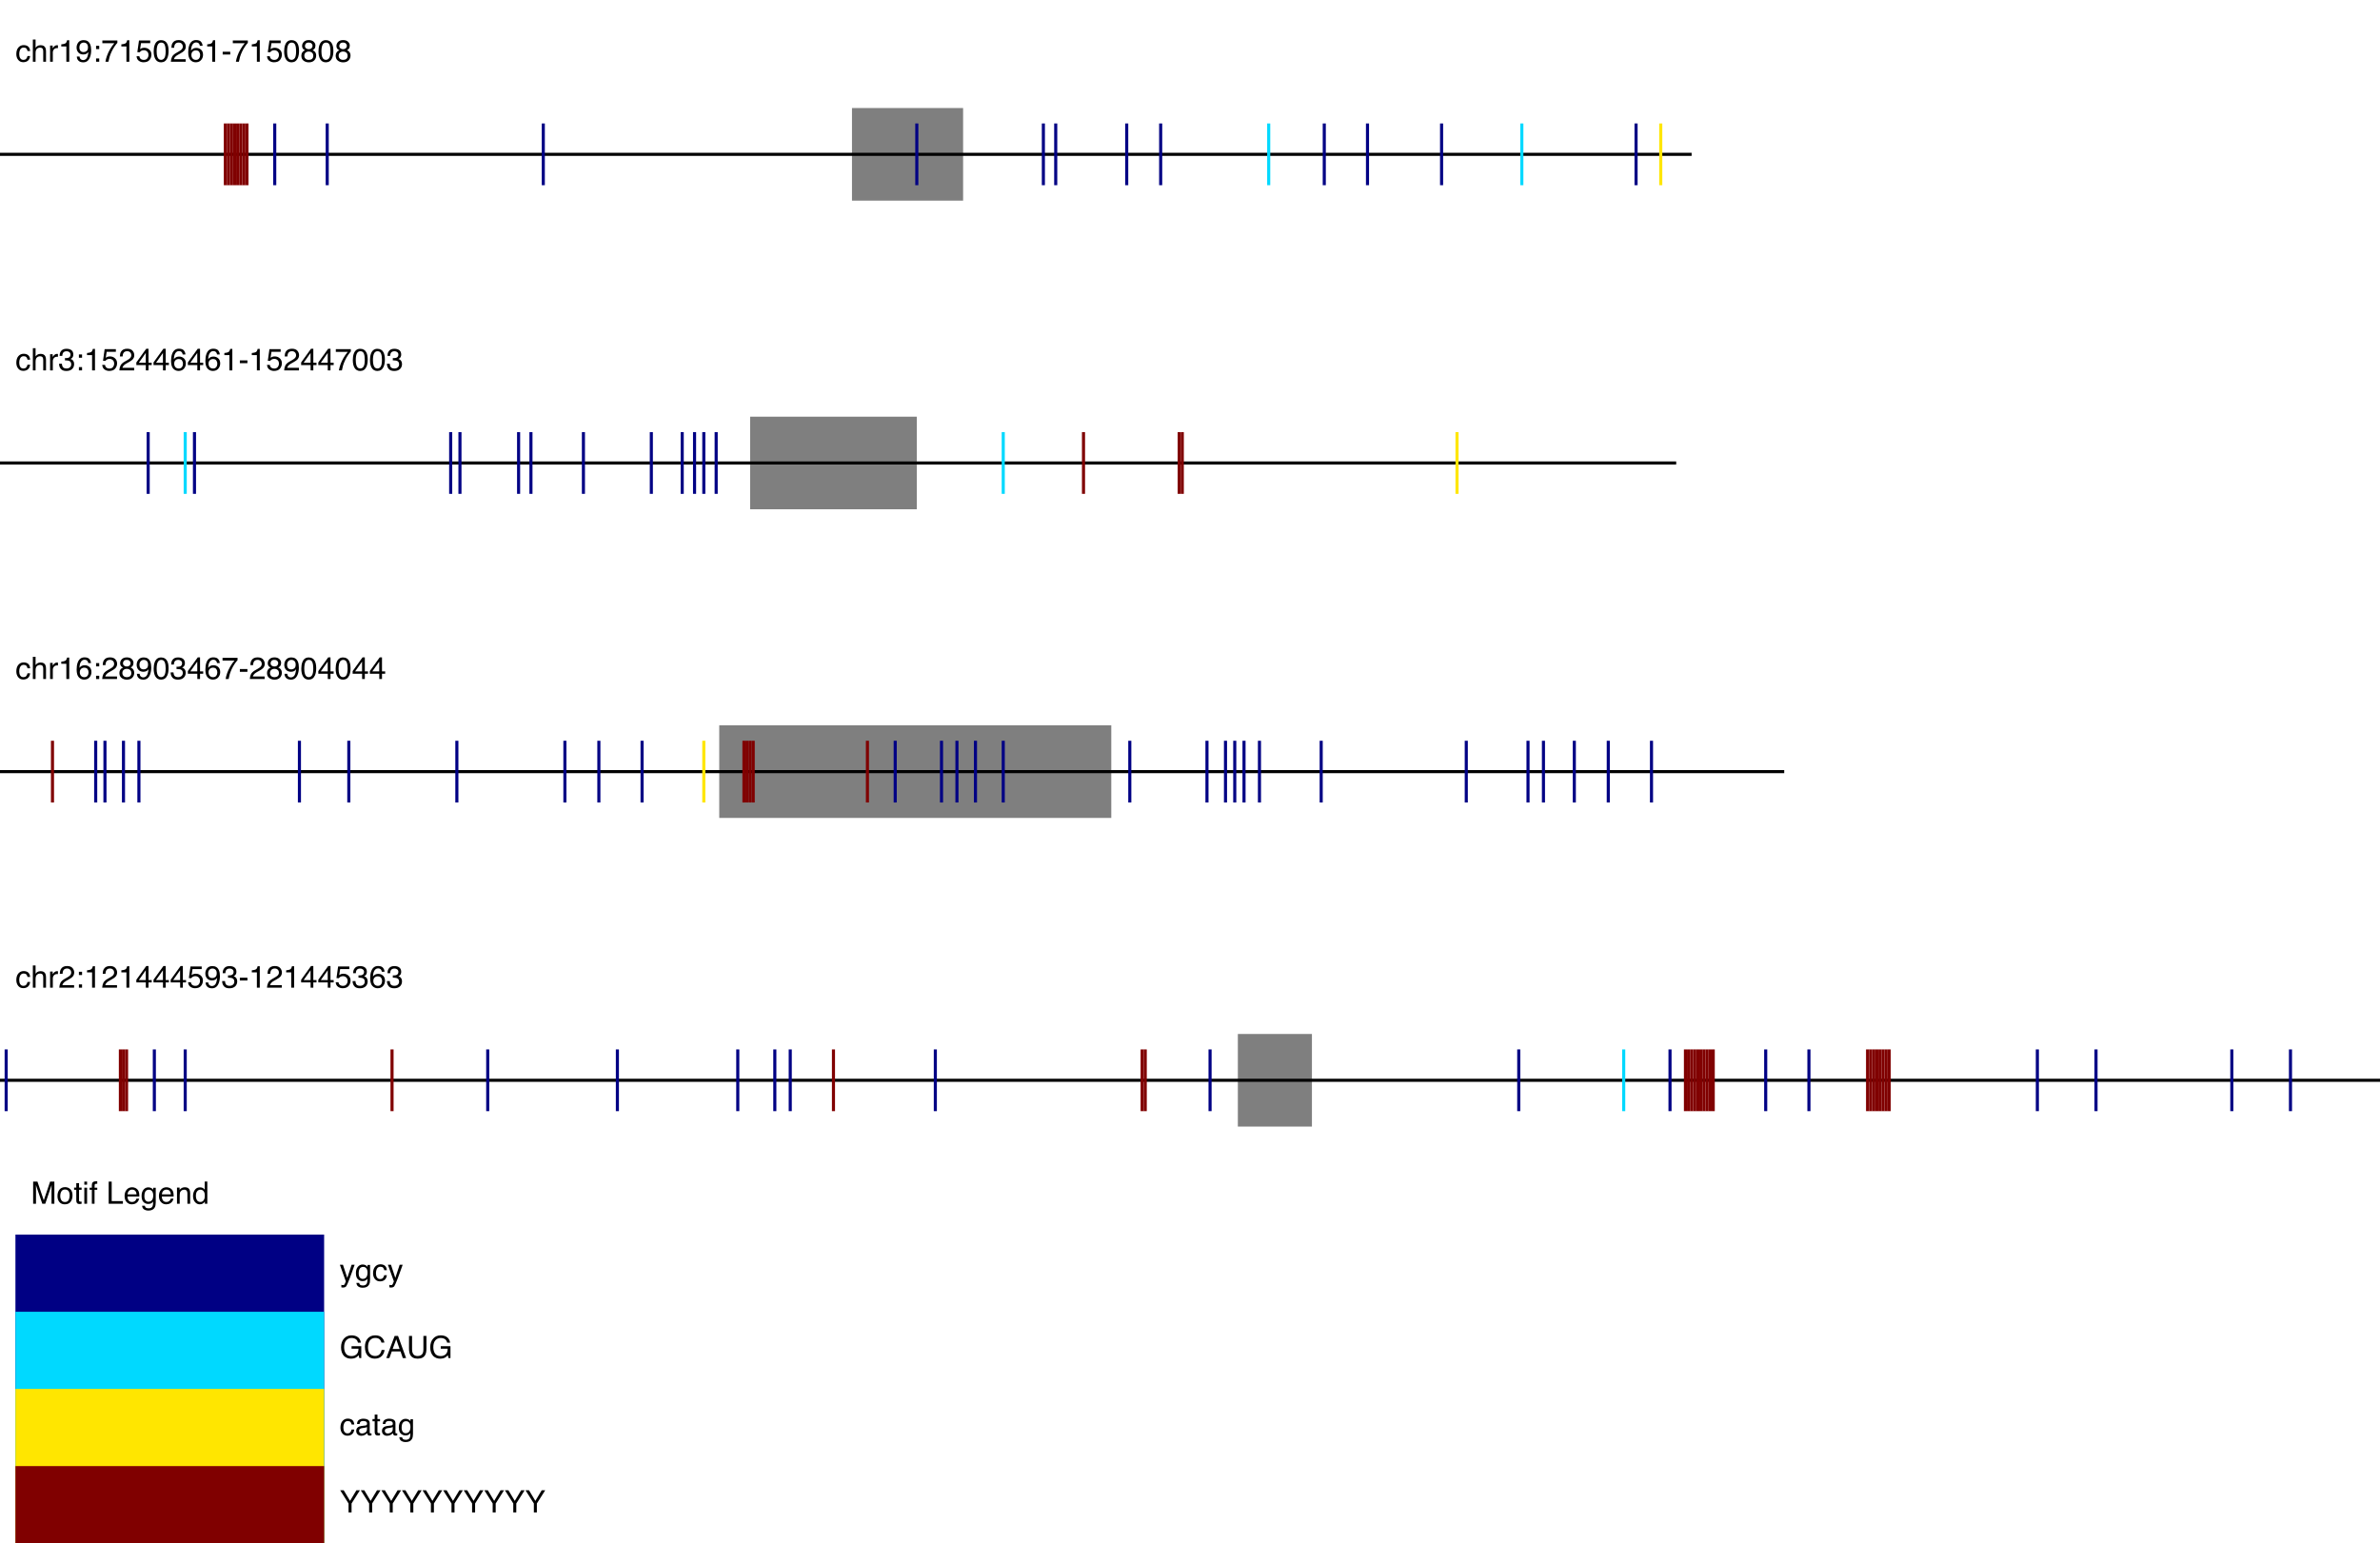 <?xml version="1.0" encoding="UTF-8"?>
<svg xmlns="http://www.w3.org/2000/svg" xmlns:xlink="http://www.w3.org/1999/xlink" width="771pt" height="500pt" viewBox="0 0 771 500" version="1.1">
<defs>
<g>
<symbol overflow="visible" id="glyph0-0">
<path style="stroke:none;" d=""/>
</symbol>
<symbol overflow="visible" id="glyph0-1">
<path style="stroke:none;" d="M 2.66 -5.383 C 3.25 -5.383 3.73 -5.238 4.098 -4.953 C 4.469 -4.664 4.691 -4.172 4.766 -3.473 L 3.91 -3.473 C 3.859 -3.793 3.742 -4.062 3.555 -4.273 C 3.367 -4.488 3.07 -4.594 2.66 -4.594 C 2.102 -4.594 1.699 -4.32 1.461 -3.773 C 1.305 -3.418 1.227 -2.98 1.227 -2.461 C 1.227 -1.938 1.336 -1.496 1.559 -1.137 C 1.781 -0.781 2.129 -0.602 2.602 -0.602 C 2.969 -0.602 3.258 -0.711 3.469 -0.934 C 3.684 -1.156 3.828 -1.465 3.91 -1.852 L 4.766 -1.852 C 4.668 -1.156 4.422 -0.648 4.031 -0.328 C 3.641 -0.008 3.145 0.152 2.535 0.152 C 1.852 0.152 1.305 -0.098 0.898 -0.598 C 0.492 -1.098 0.289 -1.723 0.289 -2.469 C 0.289 -3.387 0.512 -4.102 0.957 -4.613 C 1.402 -5.125 1.973 -5.383 2.66 -5.383 Z M 2.66 -5.383 "/>
</symbol>
<symbol overflow="visible" id="glyph0-2">
<path style="stroke:none;" d="M 0.645 -7.195 L 1.523 -7.195 L 1.523 -4.523 C 1.73 -4.785 1.918 -4.969 2.086 -5.078 C 2.367 -5.266 2.723 -5.355 3.145 -5.355 C 3.902 -5.355 4.418 -5.09 4.688 -4.562 C 4.836 -4.273 4.906 -3.867 4.906 -3.355 L 4.906 0 L 4.004 0 L 4.004 -3.297 C 4.004 -3.68 3.953 -3.961 3.859 -4.141 C 3.699 -4.426 3.398 -4.57 2.961 -4.57 C 2.594 -4.57 2.266 -4.445 1.969 -4.195 C 1.672 -3.945 1.523 -3.469 1.523 -2.773 L 1.523 0 L 0.645 0 Z M 0.645 -7.195 "/>
</symbol>
<symbol overflow="visible" id="glyph0-3">
<path style="stroke:none;" d="M 0.668 -5.23 L 1.504 -5.23 L 1.504 -4.328 C 1.57 -4.504 1.738 -4.715 2.008 -4.969 C 2.273 -5.219 2.582 -5.348 2.93 -5.348 C 2.945 -5.348 2.973 -5.344 3.012 -5.344 C 3.051 -5.34 3.117 -5.332 3.211 -5.32 L 3.211 -4.395 C 3.16 -4.406 3.113 -4.41 3.07 -4.414 C 3.023 -4.418 2.977 -4.418 2.926 -4.418 C 2.484 -4.418 2.141 -4.277 1.906 -3.992 C 1.668 -3.707 1.547 -3.379 1.547 -3.008 L 1.547 0 L 0.668 0 Z M 0.668 -5.23 "/>
</symbol>
<symbol overflow="visible" id="glyph0-4">
<path style="stroke:none;" d="M 0.957 -4.953 L 0.957 -5.625 C 1.594 -5.688 2.035 -5.789 2.285 -5.934 C 2.535 -6.078 2.723 -6.422 2.848 -6.961 L 3.539 -6.961 L 3.539 0 L 2.602 0 L 2.602 -4.953 Z M 0.957 -4.953 "/>
</symbol>
<symbol overflow="visible" id="glyph0-5">
<path style="stroke:none;" d="M 1.328 -1.688 C 1.355 -1.203 1.543 -0.867 1.891 -0.684 C 2.07 -0.586 2.27 -0.539 2.496 -0.539 C 2.914 -0.539 3.273 -0.711 3.57 -1.062 C 3.867 -1.414 4.074 -2.121 4.199 -3.195 C 4.004 -2.883 3.762 -2.668 3.473 -2.543 C 3.188 -2.418 2.875 -2.352 2.543 -2.352 C 1.871 -2.352 1.336 -2.562 0.945 -2.984 C 0.555 -3.402 0.355 -3.945 0.355 -4.605 C 0.355 -5.238 0.551 -5.797 0.938 -6.281 C 1.324 -6.762 1.895 -7 2.652 -7 C 3.672 -7 4.375 -6.543 4.762 -5.625 C 4.977 -5.121 5.082 -4.488 5.082 -3.73 C 5.082 -2.875 4.953 -2.117 4.695 -1.453 C 4.27 -0.355 3.547 0.195 2.531 0.195 C 1.848 0.195 1.328 0.016 0.973 -0.344 C 0.617 -0.699 0.438 -1.148 0.438 -1.688 Z M 2.66 -3.125 C 3.008 -3.125 3.328 -3.238 3.617 -3.469 C 3.906 -3.699 4.047 -4.102 4.047 -4.672 C 4.047 -5.188 3.918 -5.57 3.66 -5.824 C 3.402 -6.074 3.07 -6.203 2.672 -6.203 C 2.242 -6.203 1.898 -6.059 1.648 -5.77 C 1.395 -5.48 1.27 -5.098 1.27 -4.613 C 1.27 -4.156 1.379 -3.797 1.602 -3.527 C 1.824 -3.258 2.176 -3.125 2.66 -3.125 Z M 2.66 -3.125 "/>
</symbol>
<symbol overflow="visible" id="glyph0-6">
<path style="stroke:none;" d="M 1.109 -5.16 L 2.129 -5.16 L 2.129 -4.098 L 1.109 -4.098 Z M 1.109 -1.062 L 2.129 -1.062 L 2.129 0 L 1.109 0 Z M 1.109 -1.062 "/>
</symbol>
<symbol overflow="visible" id="glyph0-7">
<path style="stroke:none;" d="M 5.23 -6.875 L 5.23 -6.109 C 5.004 -5.891 4.707 -5.512 4.332 -4.969 C 3.961 -4.43 3.633 -3.848 3.344 -3.223 C 3.062 -2.613 2.848 -2.059 2.699 -1.559 C 2.605 -1.234 2.484 -0.715 2.336 0 L 1.363 0 C 1.586 -1.336 2.07 -2.664 2.828 -3.984 C 3.273 -4.758 3.742 -5.43 4.234 -5.992 L 0.367 -5.992 L 0.367 -6.875 Z M 5.23 -6.875 "/>
</symbol>
<symbol overflow="visible" id="glyph0-8">
<path style="stroke:none;" d="M 1.234 -1.781 C 1.293 -1.281 1.527 -0.934 1.934 -0.742 C 2.141 -0.645 2.383 -0.594 2.656 -0.594 C 3.176 -0.594 3.562 -0.762 3.812 -1.094 C 4.062 -1.426 4.188 -1.793 4.188 -2.195 C 4.188 -2.684 4.039 -3.062 3.742 -3.328 C 3.445 -3.598 3.086 -3.73 2.672 -3.73 C 2.367 -3.73 2.109 -3.672 1.891 -3.555 C 1.676 -3.438 1.492 -3.273 1.336 -3.066 L 0.578 -3.109 L 1.109 -6.875 L 4.742 -6.875 L 4.742 -6.023 L 1.766 -6.023 L 1.469 -4.082 C 1.633 -4.207 1.789 -4.297 1.934 -4.359 C 2.195 -4.469 2.496 -4.523 2.836 -4.523 C 3.477 -4.523 4.023 -4.316 4.469 -3.902 C 4.914 -3.488 5.137 -2.965 5.137 -2.328 C 5.137 -1.668 4.934 -1.086 4.523 -0.582 C 4.117 -0.078 3.465 0.176 2.57 0.176 C 2 0.176 1.496 0.016 1.059 -0.305 C 0.621 -0.625 0.375 -1.117 0.32 -1.781 Z M 1.234 -1.781 "/>
</symbol>
<symbol overflow="visible" id="glyph0-9">
<path style="stroke:none;" d="M 2.703 -6.992 C 3.609 -6.992 4.266 -6.621 4.668 -5.875 C 4.98 -5.297 5.137 -4.508 5.137 -3.508 C 5.137 -2.555 4.996 -1.77 4.711 -1.148 C 4.301 -0.258 3.633 0.191 2.699 0.191 C 1.859 0.191 1.234 -0.176 0.824 -0.902 C 0.484 -1.512 0.312 -2.328 0.312 -3.355 C 0.312 -4.148 0.414 -4.832 0.621 -5.398 C 1.004 -6.461 1.699 -6.992 2.703 -6.992 Z M 2.695 -0.609 C 3.152 -0.609 3.516 -0.812 3.785 -1.215 C 4.055 -1.617 4.188 -2.371 4.188 -3.473 C 4.188 -4.266 4.094 -4.918 3.898 -5.434 C 3.703 -5.945 3.32 -6.203 2.758 -6.203 C 2.242 -6.203 1.863 -5.957 1.625 -5.473 C 1.383 -4.984 1.266 -4.266 1.266 -3.32 C 1.266 -2.609 1.34 -2.035 1.492 -1.602 C 1.727 -0.941 2.129 -0.609 2.695 -0.609 Z M 2.695 -0.609 "/>
</symbol>
<symbol overflow="visible" id="glyph0-10">
<path style="stroke:none;" d="M 0.312 0 C 0.344 -0.602 0.469 -1.125 0.688 -1.57 C 0.902 -2.016 1.324 -2.422 1.953 -2.789 L 2.891 -3.328 C 3.312 -3.574 3.605 -3.781 3.773 -3.953 C 4.039 -4.227 4.176 -4.535 4.176 -4.883 C 4.176 -5.289 4.055 -5.613 3.809 -5.852 C 3.562 -6.09 3.238 -6.211 2.832 -6.211 C 2.23 -6.211 1.812 -5.984 1.582 -5.527 C 1.457 -5.281 1.391 -4.945 1.375 -4.512 L 0.484 -4.512 C 0.492 -5.121 0.605 -5.617 0.82 -6 C 1.203 -6.68 1.875 -7.016 2.836 -7.016 C 3.637 -7.016 4.223 -6.801 4.594 -6.367 C 4.961 -5.934 5.148 -5.453 5.148 -4.922 C 5.148 -4.363 4.949 -3.883 4.555 -3.484 C 4.328 -3.254 3.918 -2.977 3.328 -2.648 L 2.66 -2.273 C 2.344 -2.098 2.09 -1.934 1.91 -1.773 C 1.586 -1.488 1.379 -1.176 1.293 -0.828 L 5.113 -0.828 L 5.113 0 Z M 0.312 0 "/>
</symbol>
<symbol overflow="visible" id="glyph0-11">
<path style="stroke:none;" d="M 2.926 -7.023 C 3.707 -7.023 4.25 -6.82 4.559 -6.414 C 4.867 -6.008 5.02 -5.59 5.02 -5.16 L 4.148 -5.16 C 4.098 -5.438 4.016 -5.656 3.902 -5.812 C 3.691 -6.105 3.367 -6.25 2.938 -6.25 C 2.445 -6.25 2.059 -6.023 1.766 -5.57 C 1.477 -5.117 1.316 -4.465 1.285 -3.617 C 1.484 -3.914 1.738 -4.137 2.047 -4.281 C 2.328 -4.414 2.637 -4.477 2.984 -4.477 C 3.57 -4.477 4.082 -4.289 4.516 -3.914 C 4.953 -3.539 5.172 -2.984 5.172 -2.242 C 5.172 -1.605 4.965 -1.043 4.551 -0.555 C 4.137 -0.062 3.547 0.18 2.781 0.18 C 2.129 0.18 1.562 -0.066 1.09 -0.562 C 0.613 -1.059 0.375 -1.895 0.375 -3.07 C 0.375 -3.941 0.48 -4.68 0.695 -5.281 C 1.102 -6.441 1.844 -7.023 2.926 -7.023 Z M 2.859 -0.602 C 3.324 -0.602 3.668 -0.758 3.898 -1.066 C 4.129 -1.379 4.242 -1.746 4.242 -2.168 C 4.242 -2.527 4.141 -2.867 3.938 -3.191 C 3.73 -3.516 3.359 -3.676 2.816 -3.676 C 2.438 -3.676 2.109 -3.551 1.824 -3.301 C 1.539 -3.051 1.398 -2.672 1.398 -2.168 C 1.398 -1.727 1.527 -1.352 1.785 -1.051 C 2.043 -0.75 2.402 -0.602 2.859 -0.602 Z M 2.859 -0.602 "/>
</symbol>
<symbol overflow="visible" id="glyph0-12">
<path style="stroke:none;" d="M 0.414 -3.238 L 2.867 -3.238 L 2.867 -2.336 L 0.414 -2.336 Z M 0.414 -3.238 "/>
</symbol>
<symbol overflow="visible" id="glyph0-13">
<path style="stroke:none;" d="M 2.719 -4.062 C 3.105 -4.062 3.41 -4.172 3.629 -4.387 C 3.848 -4.602 3.953 -4.863 3.953 -5.16 C 3.953 -5.422 3.852 -5.66 3.641 -5.879 C 3.434 -6.098 3.117 -6.207 2.691 -6.207 C 2.266 -6.207 1.961 -6.098 1.773 -5.879 C 1.586 -5.66 1.488 -5.406 1.488 -5.113 C 1.488 -4.785 1.609 -4.527 1.855 -4.34 C 2.102 -4.156 2.387 -4.062 2.719 -4.062 Z M 2.773 -0.602 C 3.18 -0.602 3.52 -0.711 3.785 -0.93 C 4.055 -1.148 4.188 -1.477 4.188 -1.914 C 4.188 -2.367 4.051 -2.711 3.773 -2.945 C 3.496 -3.18 3.145 -3.297 2.711 -3.297 C 2.289 -3.297 1.949 -3.176 1.684 -2.938 C 1.418 -2.699 1.285 -2.367 1.285 -1.945 C 1.285 -1.578 1.406 -1.266 1.648 -1 C 1.891 -0.734 2.266 -0.602 2.773 -0.602 Z M 1.523 -3.727 C 1.281 -3.828 1.09 -3.953 0.953 -4.094 C 0.695 -4.352 0.566 -4.691 0.566 -5.109 C 0.566 -5.629 0.754 -6.074 1.133 -6.449 C 1.512 -6.824 2.047 -7.012 2.738 -7.012 C 3.41 -7.012 3.938 -6.836 4.316 -6.48 C 4.695 -6.129 4.887 -5.715 4.887 -5.242 C 4.887 -4.809 4.777 -4.453 4.555 -4.184 C 4.43 -4.031 4.238 -3.883 3.98 -3.734 C 4.27 -3.602 4.496 -3.449 4.664 -3.277 C 4.973 -2.953 5.125 -2.527 5.125 -2.008 C 5.125 -1.391 4.922 -0.871 4.508 -0.441 C 4.094 -0.016 3.508 0.199 2.754 0.199 C 2.074 0.199 1.5 0.016 1.027 -0.355 C 0.559 -0.723 0.32 -1.258 0.32 -1.961 C 0.32 -2.375 0.422 -2.734 0.625 -3.035 C 0.828 -3.336 1.125 -3.566 1.523 -3.727 Z M 1.523 -3.727 "/>
</symbol>
<symbol overflow="visible" id="glyph0-14">
<path style="stroke:none;" d="M 2.598 0.191 C 1.77 0.191 1.172 -0.035 0.797 -0.492 C 0.426 -0.945 0.238 -1.496 0.238 -2.148 L 1.156 -2.148 C 1.195 -1.695 1.281 -1.367 1.41 -1.164 C 1.641 -0.797 2.051 -0.609 2.648 -0.609 C 3.109 -0.609 3.48 -0.734 3.758 -0.98 C 4.039 -1.227 4.18 -1.547 4.18 -1.938 C 4.18 -2.422 4.031 -2.758 3.738 -2.949 C 3.445 -3.141 3.035 -3.238 2.508 -3.238 C 2.449 -3.238 2.391 -3.238 2.332 -3.234 C 2.273 -3.234 2.211 -3.23 2.148 -3.227 L 2.148 -4.004 C 2.238 -3.992 2.316 -3.988 2.379 -3.984 C 2.441 -3.98 2.508 -3.98 2.578 -3.98 C 2.906 -3.98 3.176 -4.031 3.391 -4.137 C 3.762 -4.32 3.945 -4.645 3.945 -5.113 C 3.945 -5.461 3.82 -5.73 3.574 -5.918 C 3.328 -6.105 3.039 -6.203 2.711 -6.203 C 2.125 -6.203 1.719 -6.008 1.492 -5.617 C 1.371 -5.402 1.301 -5.094 1.285 -4.695 L 0.414 -4.695 C 0.414 -5.219 0.52 -5.66 0.727 -6.023 C 1.086 -6.676 1.715 -7 2.617 -7 C 3.328 -7 3.883 -6.844 4.273 -6.527 C 4.664 -6.211 4.859 -5.75 4.859 -5.148 C 4.859 -4.719 4.742 -4.367 4.512 -4.102 C 4.367 -3.938 4.184 -3.805 3.953 -3.711 C 4.32 -3.609 4.609 -3.414 4.816 -3.129 C 5.023 -2.84 5.125 -2.488 5.125 -2.07 C 5.125 -1.402 4.906 -0.859 4.469 -0.438 C 4.027 -0.02 3.406 0.191 2.598 0.191 Z M 2.598 0.191 "/>
</symbol>
<symbol overflow="visible" id="glyph0-15">
<path style="stroke:none;" d="M 3.305 -2.477 L 3.305 -5.645 L 1.062 -2.477 Z M 3.32 0 L 3.32 -1.711 L 0.254 -1.711 L 0.254 -2.57 L 3.457 -7.012 L 4.199 -7.012 L 4.199 -2.477 L 5.23 -2.477 L 5.23 -1.711 L 4.199 -1.711 L 4.199 0 Z M 3.32 0 "/>
</symbol>
<symbol overflow="visible" id="glyph0-16">
<path style="stroke:none;" d="M 0.738 -7.172 L 2.129 -7.172 L 4.188 -1.109 L 6.234 -7.172 L 7.613 -7.172 L 7.613 0 L 6.688 0 L 6.688 -4.234 C 6.688 -4.379 6.691 -4.621 6.699 -4.961 C 6.707 -5.301 6.711 -5.664 6.711 -6.051 L 4.664 0 L 3.703 0 L 1.641 -6.051 L 1.641 -5.828 C 1.641 -5.652 1.645 -5.387 1.652 -5.027 C 1.66 -4.668 1.664 -4.402 1.664 -4.234 L 1.664 0 L 0.738 0 Z M 0.738 -7.172 "/>
</symbol>
<symbol overflow="visible" id="glyph0-17">
<path style="stroke:none;" d="M 2.719 -0.566 C 3.301 -0.566 3.703 -0.785 3.918 -1.227 C 4.133 -1.668 4.242 -2.16 4.242 -2.699 C 4.242 -3.188 4.164 -3.586 4.008 -3.891 C 3.762 -4.375 3.336 -4.613 2.73 -4.613 C 2.191 -4.613 1.801 -4.41 1.559 -4 C 1.312 -3.59 1.191 -3.094 1.191 -2.516 C 1.191 -1.957 1.312 -1.492 1.559 -1.125 C 1.801 -0.754 2.188 -0.566 2.719 -0.566 Z M 2.754 -5.383 C 3.43 -5.383 3.996 -5.156 4.461 -4.707 C 4.93 -4.258 5.16 -3.598 5.16 -2.727 C 5.16 -1.883 4.957 -1.184 4.547 -0.633 C 4.137 -0.086 3.5 0.191 2.637 0.191 C 1.918 0.191 1.348 -0.055 0.922 -0.539 C 0.5 -1.027 0.289 -1.68 0.289 -2.5 C 0.289 -3.379 0.512 -4.078 0.957 -4.602 C 1.402 -5.121 2 -5.383 2.754 -5.383 Z M 2.754 -5.383 "/>
</symbol>
<symbol overflow="visible" id="glyph0-18">
<path style="stroke:none;" d="M 0.82 -6.688 L 1.711 -6.688 L 1.711 -5.23 L 2.543 -5.23 L 2.543 -4.512 L 1.711 -4.512 L 1.711 -1.098 C 1.711 -0.914 1.77 -0.793 1.895 -0.734 C 1.961 -0.695 2.078 -0.68 2.234 -0.68 C 2.277 -0.68 2.324 -0.68 2.375 -0.68 C 2.422 -0.684 2.48 -0.688 2.543 -0.695 L 2.543 0 C 2.441 0.031 2.34 0.051 2.23 0.062 C 2.121 0.078 2 0.082 1.875 0.082 C 1.465 0.082 1.188 -0.023 1.039 -0.23 C 0.895 -0.441 0.82 -0.715 0.82 -1.051 L 0.82 -4.512 L 0.113 -4.512 L 0.113 -5.23 L 0.82 -5.23 Z M 0.82 -6.688 "/>
</symbol>
<symbol overflow="visible" id="glyph0-19">
<path style="stroke:none;" d="M 0.645 -5.203 L 1.539 -5.203 L 1.539 0 L 0.645 0 Z M 0.645 -7.172 L 1.539 -7.172 L 1.539 -6.176 L 0.645 -6.176 Z M 0.645 -7.172 "/>
</symbol>
<symbol overflow="visible" id="glyph0-20">
<path style="stroke:none;" d="M 0.863 -6.023 C 0.875 -6.391 0.941 -6.656 1.055 -6.828 C 1.258 -7.125 1.656 -7.273 2.242 -7.273 C 2.297 -7.273 2.352 -7.273 2.414 -7.27 C 2.473 -7.266 2.539 -7.262 2.613 -7.258 L 2.613 -6.453 C 2.523 -6.461 2.457 -6.465 2.414 -6.469 C 2.375 -6.469 2.336 -6.469 2.301 -6.469 C 2.031 -6.469 1.875 -6.402 1.82 -6.262 C 1.77 -6.125 1.742 -5.773 1.742 -5.203 L 2.613 -5.203 L 2.613 -4.512 L 1.734 -4.512 L 1.734 0 L 0.863 0 L 0.863 -4.512 L 0.137 -4.512 L 0.137 -5.203 L 0.863 -5.203 Z M 0.863 -6.023 "/>
</symbol>
<symbol overflow="visible" id="glyph0-21">
<g>
</g>
</symbol>
<symbol overflow="visible" id="glyph0-22">
<path style="stroke:none;" d="M 0.762 -7.172 L 1.734 -7.172 L 1.734 -0.855 L 5.367 -0.855 L 5.367 0 L 0.762 0 Z M 0.762 -7.172 "/>
</symbol>
<symbol overflow="visible" id="glyph0-23">
<path style="stroke:none;" d="M 2.82 -5.348 C 3.191 -5.348 3.555 -5.258 3.902 -5.086 C 4.25 -4.91 4.516 -4.688 4.695 -4.41 C 4.871 -4.145 4.992 -3.836 5.047 -3.484 C 5.102 -3.246 5.125 -2.859 5.125 -2.336 L 1.293 -2.336 C 1.309 -1.805 1.438 -1.379 1.672 -1.059 C 1.906 -0.738 2.266 -0.578 2.758 -0.578 C 3.219 -0.578 3.586 -0.727 3.859 -1.031 C 4.016 -1.207 4.125 -1.41 4.188 -1.641 L 5.055 -1.641 C 5.031 -1.449 4.957 -1.234 4.828 -1 C 4.699 -0.762 4.555 -0.57 4.395 -0.422 C 4.129 -0.16 3.797 0.016 3.402 0.109 C 3.191 0.16 2.953 0.188 2.688 0.188 C 2.035 0.188 1.484 -0.051 1.031 -0.523 C 0.578 -1 0.352 -1.66 0.352 -2.516 C 0.352 -3.355 0.578 -4.035 1.035 -4.562 C 1.492 -5.086 2.086 -5.348 2.82 -5.348 Z M 4.223 -3.031 C 4.188 -3.414 4.105 -3.719 3.977 -3.945 C 3.734 -4.367 3.332 -4.578 2.77 -4.578 C 2.367 -4.578 2.027 -4.434 1.754 -4.145 C 1.48 -3.852 1.336 -3.48 1.32 -3.031 Z M 4.223 -3.031 "/>
</symbol>
<symbol overflow="visible" id="glyph0-24">
<path style="stroke:none;" d="M 2.492 -5.32 C 2.902 -5.32 3.258 -5.223 3.562 -5.02 C 3.73 -4.906 3.898 -4.738 4.07 -4.523 L 4.07 -5.18 L 4.883 -5.18 L 4.883 -0.426 C 4.883 0.238 4.785 0.762 4.59 1.148 C 4.227 1.859 3.535 2.211 2.523 2.211 C 1.961 2.211 1.488 2.086 1.102 1.832 C 0.719 1.582 0.504 1.188 0.461 0.648 L 1.352 0.648 C 1.395 0.883 1.48 1.062 1.605 1.191 C 1.805 1.387 2.117 1.484 2.543 1.484 C 3.219 1.484 3.66 1.246 3.867 0.773 C 3.992 0.492 4.047 -0.008 4.039 -0.727 C 3.863 -0.461 3.652 -0.262 3.402 -0.133 C 3.156 0 2.828 0.062 2.422 0.062 C 1.855 0.062 1.359 -0.137 0.934 -0.539 C 0.508 -0.941 0.297 -1.605 0.297 -2.535 C 0.297 -3.41 0.512 -4.094 0.941 -4.586 C 1.367 -5.078 1.883 -5.32 2.492 -5.32 Z M 4.07 -2.637 C 4.07 -3.285 3.938 -3.766 3.672 -4.078 C 3.406 -4.391 3.066 -4.547 2.652 -4.547 C 2.031 -4.547 1.609 -4.258 1.383 -3.676 C 1.262 -3.367 1.203 -2.961 1.203 -2.461 C 1.203 -1.871 1.32 -1.422 1.559 -1.117 C 1.797 -0.809 2.121 -0.656 2.523 -0.656 C 3.156 -0.656 3.602 -0.938 3.859 -1.508 C 4 -1.832 4.07 -2.207 4.07 -2.637 Z M 4.07 -2.637 "/>
</symbol>
<symbol overflow="visible" id="glyph0-25">
<path style="stroke:none;" d="M 0.645 -5.23 L 1.48 -5.23 L 1.48 -4.488 C 1.727 -4.793 1.988 -5.012 2.266 -5.148 C 2.543 -5.281 2.852 -5.348 3.188 -5.348 C 3.93 -5.348 4.434 -5.086 4.691 -4.57 C 4.836 -4.289 4.906 -3.883 4.906 -3.355 L 4.906 0 L 4.016 0 L 4.016 -3.297 C 4.016 -3.617 3.965 -3.871 3.871 -4.066 C 3.715 -4.391 3.434 -4.555 3.023 -4.555 C 2.812 -4.555 2.645 -4.535 2.508 -4.492 C 2.27 -4.422 2.059 -4.277 1.875 -4.062 C 1.727 -3.891 1.633 -3.711 1.59 -3.527 C 1.547 -3.344 1.523 -3.082 1.523 -2.738 L 1.523 0 L 0.645 0 Z M 0.645 -5.23 "/>
</symbol>
<symbol overflow="visible" id="glyph0-26">
<path style="stroke:none;" d="M 1.203 -2.555 C 1.203 -1.992 1.32 -1.523 1.559 -1.148 C 1.797 -0.77 2.176 -0.582 2.699 -0.582 C 3.105 -0.582 3.441 -0.758 3.703 -1.105 C 3.965 -1.457 4.098 -1.957 4.098 -2.613 C 4.098 -3.273 3.961 -3.762 3.691 -4.078 C 3.422 -4.398 3.086 -4.555 2.691 -4.555 C 2.25 -4.555 1.891 -4.387 1.613 -4.047 C 1.34 -3.711 1.203 -3.211 1.203 -2.555 Z M 2.523 -5.32 C 2.926 -5.32 3.262 -5.238 3.531 -5.07 C 3.688 -4.973 3.863 -4.801 4.062 -4.555 L 4.062 -7.195 L 4.906 -7.195 L 4.906 0 L 4.117 0 L 4.117 -0.727 C 3.91 -0.406 3.668 -0.172 3.391 -0.031 C 3.109 0.113 2.789 0.188 2.426 0.188 C 1.844 0.188 1.34 -0.059 0.914 -0.551 C 0.488 -1.039 0.273 -1.691 0.273 -2.504 C 0.273 -3.266 0.469 -3.926 0.855 -4.484 C 1.246 -5.043 1.801 -5.32 2.523 -5.32 Z M 2.523 -5.32 "/>
</symbol>
<symbol overflow="visible" id="glyph0-27">
<path style="stroke:none;" d="M 3.91 -5.23 L 4.883 -5.23 C 4.758 -4.895 4.484 -4.129 4.059 -2.934 C 3.738 -2.035 3.473 -1.305 3.258 -0.738 C 2.75 0.598 2.391 1.41 2.184 1.703 C 1.977 1.996 1.617 2.145 1.109 2.145 C 0.984 2.145 0.891 2.141 0.824 2.129 C 0.758 2.117 0.672 2.102 0.578 2.074 L 0.578 1.273 C 0.73 1.316 0.84 1.344 0.906 1.352 C 0.977 1.363 1.035 1.367 1.09 1.367 C 1.25 1.367 1.371 1.34 1.449 1.285 C 1.523 1.234 1.59 1.168 1.641 1.09 C 1.656 1.062 1.715 0.93 1.816 0.688 C 1.918 0.445 1.992 0.27 2.035 0.152 L 0.102 -5.23 L 1.098 -5.23 L 2.5 -0.973 Z M 3.91 -5.23 "/>
</symbol>
<symbol overflow="visible" id="glyph0-28">
<path style="stroke:none;" d="M 3.863 -7.359 C 4.535 -7.359 5.117 -7.227 5.609 -6.969 C 6.324 -6.594 6.758 -5.938 6.918 -5 L 5.957 -5 C 5.84 -5.523 5.598 -5.906 5.23 -6.145 C 4.863 -6.383 4.398 -6.504 3.836 -6.504 C 3.172 -6.504 2.613 -6.254 2.16 -5.758 C 1.707 -5.258 1.48 -4.516 1.48 -3.531 C 1.48 -2.68 1.668 -1.984 2.039 -1.449 C 2.414 -0.914 3.027 -0.645 3.871 -0.645 C 4.52 -0.645 5.055 -0.832 5.48 -1.207 C 5.906 -1.586 6.125 -2.191 6.133 -3.031 L 3.887 -3.031 L 3.887 -3.836 L 7.035 -3.836 L 7.035 0 L 6.41 0 L 6.176 -0.922 C 5.848 -0.562 5.555 -0.312 5.305 -0.172 C 4.875 0.07 4.336 0.191 3.676 0.191 C 2.828 0.191 2.098 -0.086 1.484 -0.633 C 0.816 -1.324 0.484 -2.273 0.484 -3.477 C 0.484 -4.68 0.809 -5.633 1.461 -6.344 C 2.078 -7.02 2.879 -7.359 3.863 -7.359 Z M 3.863 -7.359 "/>
</symbol>
<symbol overflow="visible" id="glyph0-29">
<path style="stroke:none;" d="M 3.785 -7.367 C 4.691 -7.367 5.398 -7.129 5.898 -6.648 C 6.398 -6.172 6.68 -5.629 6.734 -5.02 L 5.785 -5.02 C 5.68 -5.48 5.465 -5.848 5.145 -6.117 C 4.824 -6.387 4.375 -6.523 3.793 -6.523 C 3.086 -6.523 2.516 -6.273 2.082 -5.777 C 1.648 -5.281 1.43 -4.523 1.43 -3.496 C 1.43 -2.656 1.625 -1.977 2.02 -1.453 C 2.41 -0.93 2.996 -0.668 3.773 -0.668 C 4.492 -0.668 5.035 -0.945 5.41 -1.492 C 5.609 -1.781 5.758 -2.164 5.855 -2.637 L 6.801 -2.637 C 6.719 -1.883 6.438 -1.25 5.961 -0.738 C 5.391 -0.121 4.625 0.188 3.656 0.188 C 2.824 0.188 2.125 -0.066 1.559 -0.57 C 0.812 -1.238 0.438 -2.27 0.438 -3.664 C 0.438 -4.719 0.719 -5.586 1.281 -6.266 C 1.887 -7 2.719 -7.367 3.785 -7.367 Z M 3.785 -7.367 "/>
</symbol>
<symbol overflow="visible" id="glyph0-30">
<path style="stroke:none;" d="M 4.445 -2.938 L 3.355 -6.109 L 2.195 -2.938 Z M 2.848 -7.172 L 3.945 -7.172 L 6.547 0 L 5.484 0 L 4.758 -2.148 L 1.918 -2.148 L 1.141 0 L 0.148 0 Z M 2.848 -7.172 "/>
</symbol>
<symbol overflow="visible" id="glyph0-31">
<path style="stroke:none;" d="M 1.816 -7.172 L 1.816 -2.738 C 1.816 -2.219 1.914 -1.785 2.109 -1.441 C 2.398 -0.922 2.887 -0.66 3.574 -0.66 C 4.398 -0.66 4.957 -0.941 5.254 -1.504 C 5.414 -1.809 5.492 -2.223 5.492 -2.738 L 5.492 -7.172 L 6.48 -7.172 L 6.48 -3.145 C 6.48 -2.262 6.359 -1.582 6.125 -1.109 C 5.688 -0.242 4.863 0.191 3.652 0.191 C 2.441 0.191 1.621 -0.242 1.188 -1.109 C 0.949 -1.586 0.828 -2.262 0.828 -3.145 L 0.828 -7.172 Z M 1.816 -7.172 "/>
</symbol>
<symbol overflow="visible" id="glyph0-32">
<path style="stroke:none;" d="M 1.32 -1.391 C 1.32 -1.137 1.41 -0.938 1.598 -0.789 C 1.781 -0.645 2 -0.57 2.258 -0.57 C 2.566 -0.57 2.863 -0.645 3.156 -0.785 C 3.645 -1.023 3.887 -1.414 3.887 -1.953 L 3.887 -2.66 C 3.781 -2.594 3.641 -2.535 3.473 -2.492 C 3.305 -2.445 3.137 -2.414 2.973 -2.391 L 2.441 -2.324 C 2.121 -2.281 1.883 -2.215 1.723 -2.125 C 1.453 -1.973 1.32 -1.727 1.32 -1.391 Z M 3.445 -3.168 C 3.648 -3.195 3.785 -3.281 3.852 -3.422 C 3.891 -3.5 3.91 -3.613 3.91 -3.758 C 3.91 -4.059 3.805 -4.277 3.59 -4.41 C 3.379 -4.547 3.074 -4.613 2.676 -4.613 C 2.219 -4.613 1.891 -4.492 1.699 -4.242 C 1.594 -4.105 1.523 -3.902 1.488 -3.633 L 0.668 -3.633 C 0.684 -4.277 0.895 -4.727 1.297 -4.977 C 1.699 -5.23 2.164 -5.355 2.695 -5.355 C 3.312 -5.355 3.809 -5.238 4.195 -5.004 C 4.574 -4.77 4.766 -4.406 4.766 -3.91 L 4.766 -0.898 C 4.766 -0.809 4.785 -0.734 4.82 -0.68 C 4.859 -0.625 4.938 -0.594 5.059 -0.594 C 5.098 -0.594 5.141 -0.598 5.191 -0.602 C 5.238 -0.609 5.293 -0.617 5.348 -0.625 L 5.348 0.023 C 5.211 0.062 5.105 0.086 5.035 0.098 C 4.961 0.109 4.863 0.113 4.742 0.113 C 4.438 0.113 4.219 0.004 4.082 -0.211 C 4.012 -0.324 3.961 -0.484 3.93 -0.695 C 3.75 -0.461 3.496 -0.254 3.16 -0.082 C 2.824 0.09 2.453 0.176 2.051 0.176 C 1.566 0.176 1.168 0.027 0.863 -0.266 C 0.555 -0.562 0.398 -0.93 0.398 -1.371 C 0.398 -1.855 0.551 -2.234 0.855 -2.5 C 1.156 -2.766 1.555 -2.93 2.047 -2.992 Z M 3.445 -3.168 "/>
</symbol>
<symbol overflow="visible" id="glyph0-33">
<path style="stroke:none;" d="M 0.203 -7.172 L 1.336 -7.172 L 3.398 -3.727 L 5.461 -7.172 L 6.598 -7.172 L 3.887 -2.891 L 3.887 0 L 2.914 0 L 2.914 -2.891 Z M 0.203 -7.172 "/>
</symbol>
</g>
</defs>
<g id="surface1">
<g style="fill:rgb(0%,0%,0%);fill-opacity:1;">
  <use xlink:href="#glyph0-1" x="5" y="20"/>
  <use xlink:href="#glyph0-2" x="10" y="20"/>
  <use xlink:href="#glyph0-3" x="15.562" y="20"/>
  <use xlink:href="#glyph0-4" x="18.892" y="20"/>
  <use xlink:href="#glyph0-5" x="24.453" y="20"/>
  <use xlink:href="#glyph0-6" x="30.015" y="20"/>
  <use xlink:href="#glyph0-7" x="32.793" y="20"/>
  <use xlink:href="#glyph0-4" x="38.354" y="20"/>
  <use xlink:href="#glyph0-8" x="43.916" y="20"/>
  <use xlink:href="#glyph0-9" x="49.478" y="20"/>
  <use xlink:href="#glyph0-10" x="55.039" y="20"/>
  <use xlink:href="#glyph0-11" x="60.601" y="20"/>
  <use xlink:href="#glyph0-4" x="66.162" y="20"/>
  <use xlink:href="#glyph0-12" x="71.724" y="20"/>
  <use xlink:href="#glyph0-7" x="75.054" y="20"/>
  <use xlink:href="#glyph0-4" x="80.615" y="20"/>
  <use xlink:href="#glyph0-8" x="86.177" y="20"/>
  <use xlink:href="#glyph0-9" x="91.738" y="20"/>
  <use xlink:href="#glyph0-13" x="97.3" y="20"/>
  <use xlink:href="#glyph0-9" x="102.861" y="20"/>
  <use xlink:href="#glyph0-13" x="108.423" y="20"/>
</g>
<path style="fill:none;stroke-width:1;stroke-linecap:butt;stroke-linejoin:miter;stroke:rgb(0%,0%,0%);stroke-opacity:1;stroke-miterlimit:10;" d="M 0 50 L 548 50 "/>
<path style=" stroke:none;fill-rule:nonzero;fill:rgb(0%,0%,0%);fill-opacity:0.5;" d="M 276 35 L 312 35 L 312 65 L 276 65 Z M 276 35 "/>
<path style="fill:none;stroke-width:1;stroke-linecap:butt;stroke-linejoin:miter;stroke:rgb(0%,0%,51.783%);stroke-opacity:1;stroke-miterlimit:10;" d="M 89 40 L 89 60 "/>
<path style="fill:none;stroke-width:1;stroke-linecap:butt;stroke-linejoin:miter;stroke:rgb(0%,0%,51.783%);stroke-opacity:1;stroke-miterlimit:10;" d="M 106 40 L 106 60 "/>
<path style="fill:none;stroke-width:1;stroke-linecap:butt;stroke-linejoin:miter;stroke:rgb(0%,0%,51.783%);stroke-opacity:1;stroke-miterlimit:10;" d="M 176 40 L 176 60 "/>
<path style="fill:none;stroke-width:1;stroke-linecap:butt;stroke-linejoin:miter;stroke:rgb(0%,0%,51.783%);stroke-opacity:1;stroke-miterlimit:10;" d="M 297 40 L 297 60 "/>
<path style="fill:none;stroke-width:1;stroke-linecap:butt;stroke-linejoin:miter;stroke:rgb(0%,0%,51.783%);stroke-opacity:1;stroke-miterlimit:10;" d="M 338 40 L 338 60 "/>
<path style="fill:none;stroke-width:1;stroke-linecap:butt;stroke-linejoin:miter;stroke:rgb(0%,0%,51.783%);stroke-opacity:1;stroke-miterlimit:10;" d="M 342 40 L 342 60 "/>
<path style="fill:none;stroke-width:1;stroke-linecap:butt;stroke-linejoin:miter;stroke:rgb(0%,0%,51.783%);stroke-opacity:1;stroke-miterlimit:10;" d="M 365 40 L 365 60 "/>
<path style="fill:none;stroke-width:1;stroke-linecap:butt;stroke-linejoin:miter;stroke:rgb(0%,0%,51.783%);stroke-opacity:1;stroke-miterlimit:10;" d="M 376 40 L 376 60 "/>
<path style="fill:none;stroke-width:1;stroke-linecap:butt;stroke-linejoin:miter;stroke:rgb(0%,0%,51.783%);stroke-opacity:1;stroke-miterlimit:10;" d="M 429 40 L 429 60 "/>
<path style="fill:none;stroke-width:1;stroke-linecap:butt;stroke-linejoin:miter;stroke:rgb(0%,0%,51.783%);stroke-opacity:1;stroke-miterlimit:10;" d="M 443 40 L 443 60 "/>
<path style="fill:none;stroke-width:1;stroke-linecap:butt;stroke-linejoin:miter;stroke:rgb(0%,0%,51.783%);stroke-opacity:1;stroke-miterlimit:10;" d="M 467 40 L 467 60 "/>
<path style="fill:none;stroke-width:1;stroke-linecap:butt;stroke-linejoin:miter;stroke:rgb(0%,0%,51.783%);stroke-opacity:1;stroke-miterlimit:10;" d="M 530 40 L 530 60 "/>
<path style="fill:none;stroke-width:1;stroke-linecap:butt;stroke-linejoin:miter;stroke:rgb(0%,84.902%,100%);stroke-opacity:1;stroke-miterlimit:10;" d="M 411 40 L 411 60 "/>
<path style="fill:none;stroke-width:1;stroke-linecap:butt;stroke-linejoin:miter;stroke:rgb(0%,84.902%,100%);stroke-opacity:1;stroke-miterlimit:10;" d="M 493 40 L 493 60 "/>
<path style="fill:none;stroke-width:1;stroke-linecap:butt;stroke-linejoin:miter;stroke:rgb(100%,90.123%,0%);stroke-opacity:1;stroke-miterlimit:10;" d="M 538 40 L 538 60 "/>
<path style="fill:none;stroke-width:1;stroke-linecap:butt;stroke-linejoin:miter;stroke:rgb(50%,0%,0%);stroke-opacity:1;stroke-miterlimit:10;" d="M 73 40 L 73 60 "/>
<path style="fill:none;stroke-width:1;stroke-linecap:butt;stroke-linejoin:miter;stroke:rgb(50%,0%,0%);stroke-opacity:1;stroke-miterlimit:10;" d="M 74 40 L 74 60 "/>
<path style="fill:none;stroke-width:1;stroke-linecap:butt;stroke-linejoin:miter;stroke:rgb(50%,0%,0%);stroke-opacity:1;stroke-miterlimit:10;" d="M 75 40 L 75 60 "/>
<path style="fill:none;stroke-width:1;stroke-linecap:butt;stroke-linejoin:miter;stroke:rgb(50%,0%,0%);stroke-opacity:1;stroke-miterlimit:10;" d="M 76 40 L 76 60 "/>
<path style="fill:none;stroke-width:1;stroke-linecap:butt;stroke-linejoin:miter;stroke:rgb(50%,0%,0%);stroke-opacity:1;stroke-miterlimit:10;" d="M 77 40 L 77 60 "/>
<path style="fill:none;stroke-width:1;stroke-linecap:butt;stroke-linejoin:miter;stroke:rgb(50%,0%,0%);stroke-opacity:1;stroke-miterlimit:10;" d="M 78 40 L 78 60 "/>
<path style="fill:none;stroke-width:1;stroke-linecap:butt;stroke-linejoin:miter;stroke:rgb(50%,0%,0%);stroke-opacity:1;stroke-miterlimit:10;" d="M 79 40 L 79 60 "/>
<path style="fill:none;stroke-width:1;stroke-linecap:butt;stroke-linejoin:miter;stroke:rgb(50%,0%,0%);stroke-opacity:1;stroke-miterlimit:10;" d="M 80 40 L 80 60 "/>
<g style="fill:rgb(0%,0%,0%);fill-opacity:1;">
  <use xlink:href="#glyph0-1" x="5" y="120"/>
  <use xlink:href="#glyph0-2" x="10" y="120"/>
  <use xlink:href="#glyph0-3" x="15.562" y="120"/>
  <use xlink:href="#glyph0-14" x="18.892" y="120"/>
  <use xlink:href="#glyph0-6" x="24.453" y="120"/>
  <use xlink:href="#glyph0-4" x="27.231" y="120"/>
  <use xlink:href="#glyph0-8" x="32.793" y="120"/>
  <use xlink:href="#glyph0-10" x="38.354" y="120"/>
  <use xlink:href="#glyph0-15" x="43.916" y="120"/>
  <use xlink:href="#glyph0-15" x="49.478" y="120"/>
  <use xlink:href="#glyph0-11" x="55.039" y="120"/>
  <use xlink:href="#glyph0-15" x="60.601" y="120"/>
  <use xlink:href="#glyph0-11" x="66.162" y="120"/>
  <use xlink:href="#glyph0-4" x="71.724" y="120"/>
  <use xlink:href="#glyph0-12" x="77.285" y="120"/>
  <use xlink:href="#glyph0-4" x="80.615" y="120"/>
  <use xlink:href="#glyph0-8" x="86.177" y="120"/>
  <use xlink:href="#glyph0-10" x="91.738" y="120"/>
  <use xlink:href="#glyph0-15" x="97.3" y="120"/>
  <use xlink:href="#glyph0-15" x="102.861" y="120"/>
  <use xlink:href="#glyph0-7" x="108.423" y="120"/>
  <use xlink:href="#glyph0-9" x="113.984" y="120"/>
  <use xlink:href="#glyph0-9" x="119.546" y="120"/>
  <use xlink:href="#glyph0-14" x="125.107" y="120"/>
</g>
<path style="fill:none;stroke-width:1;stroke-linecap:butt;stroke-linejoin:miter;stroke:rgb(0%,0%,0%);stroke-opacity:1;stroke-miterlimit:10;" d="M 0 150 L 543 150 "/>
<path style=" stroke:none;fill-rule:nonzero;fill:rgb(0%,0%,0%);fill-opacity:0.5;" d="M 243 135 L 297 135 L 297 165 L 243 165 Z M 243 135 "/>
<path style="fill:none;stroke-width:1;stroke-linecap:butt;stroke-linejoin:miter;stroke:rgb(0%,0%,51.783%);stroke-opacity:1;stroke-miterlimit:10;" d="M 48 140 L 48 160 "/>
<path style="fill:none;stroke-width:1;stroke-linecap:butt;stroke-linejoin:miter;stroke:rgb(0%,0%,51.783%);stroke-opacity:1;stroke-miterlimit:10;" d="M 63 140 L 63 160 "/>
<path style="fill:none;stroke-width:1;stroke-linecap:butt;stroke-linejoin:miter;stroke:rgb(0%,0%,51.783%);stroke-opacity:1;stroke-miterlimit:10;" d="M 146 140 L 146 160 "/>
<path style="fill:none;stroke-width:1;stroke-linecap:butt;stroke-linejoin:miter;stroke:rgb(0%,0%,51.783%);stroke-opacity:1;stroke-miterlimit:10;" d="M 149 140 L 149 160 "/>
<path style="fill:none;stroke-width:1;stroke-linecap:butt;stroke-linejoin:miter;stroke:rgb(0%,0%,51.783%);stroke-opacity:1;stroke-miterlimit:10;" d="M 168 140 L 168 160 "/>
<path style="fill:none;stroke-width:1;stroke-linecap:butt;stroke-linejoin:miter;stroke:rgb(0%,0%,51.783%);stroke-opacity:1;stroke-miterlimit:10;" d="M 172 140 L 172 160 "/>
<path style="fill:none;stroke-width:1;stroke-linecap:butt;stroke-linejoin:miter;stroke:rgb(0%,0%,51.783%);stroke-opacity:1;stroke-miterlimit:10;" d="M 189 140 L 189 160 "/>
<path style="fill:none;stroke-width:1;stroke-linecap:butt;stroke-linejoin:miter;stroke:rgb(0%,0%,51.783%);stroke-opacity:1;stroke-miterlimit:10;" d="M 211 140 L 211 160 "/>
<path style="fill:none;stroke-width:1;stroke-linecap:butt;stroke-linejoin:miter;stroke:rgb(0%,0%,51.783%);stroke-opacity:1;stroke-miterlimit:10;" d="M 221 140 L 221 160 "/>
<path style="fill:none;stroke-width:1;stroke-linecap:butt;stroke-linejoin:miter;stroke:rgb(0%,0%,51.783%);stroke-opacity:1;stroke-miterlimit:10;" d="M 225 140 L 225 160 "/>
<path style="fill:none;stroke-width:1;stroke-linecap:butt;stroke-linejoin:miter;stroke:rgb(0%,0%,51.783%);stroke-opacity:1;stroke-miterlimit:10;" d="M 228 140 L 228 160 "/>
<path style="fill:none;stroke-width:1;stroke-linecap:butt;stroke-linejoin:miter;stroke:rgb(0%,0%,51.783%);stroke-opacity:1;stroke-miterlimit:10;" d="M 232 140 L 232 160 "/>
<path style="fill:none;stroke-width:1;stroke-linecap:butt;stroke-linejoin:miter;stroke:rgb(0%,84.902%,100%);stroke-opacity:1;stroke-miterlimit:10;" d="M 60 140 L 60 160 "/>
<path style="fill:none;stroke-width:1;stroke-linecap:butt;stroke-linejoin:miter;stroke:rgb(0%,84.902%,100%);stroke-opacity:1;stroke-miterlimit:10;" d="M 325 140 L 325 160 "/>
<path style="fill:none;stroke-width:1;stroke-linecap:butt;stroke-linejoin:miter;stroke:rgb(100%,90.123%,0%);stroke-opacity:1;stroke-miterlimit:10;" d="M 472 140 L 472 160 "/>
<path style="fill:none;stroke-width:1;stroke-linecap:butt;stroke-linejoin:miter;stroke:rgb(50%,0%,0%);stroke-opacity:1;stroke-miterlimit:10;" d="M 351 140 L 351 160 "/>
<path style="fill:none;stroke-width:1;stroke-linecap:butt;stroke-linejoin:miter;stroke:rgb(50%,0%,0%);stroke-opacity:1;stroke-miterlimit:10;" d="M 382 140 L 382 160 "/>
<path style="fill:none;stroke-width:1;stroke-linecap:butt;stroke-linejoin:miter;stroke:rgb(50%,0%,0%);stroke-opacity:1;stroke-miterlimit:10;" d="M 383 140 L 383 160 "/>
<g style="fill:rgb(0%,0%,0%);fill-opacity:1;">
  <use xlink:href="#glyph0-1" x="5" y="220"/>
  <use xlink:href="#glyph0-2" x="10" y="220"/>
  <use xlink:href="#glyph0-3" x="15.562" y="220"/>
  <use xlink:href="#glyph0-4" x="18.892" y="220"/>
  <use xlink:href="#glyph0-11" x="24.453" y="220"/>
  <use xlink:href="#glyph0-6" x="30.015" y="220"/>
  <use xlink:href="#glyph0-10" x="32.793" y="220"/>
  <use xlink:href="#glyph0-13" x="38.354" y="220"/>
  <use xlink:href="#glyph0-5" x="43.916" y="220"/>
  <use xlink:href="#glyph0-9" x="49.478" y="220"/>
  <use xlink:href="#glyph0-14" x="55.039" y="220"/>
  <use xlink:href="#glyph0-15" x="60.601" y="220"/>
  <use xlink:href="#glyph0-11" x="66.162" y="220"/>
  <use xlink:href="#glyph0-7" x="71.724" y="220"/>
  <use xlink:href="#glyph0-12" x="77.285" y="220"/>
  <use xlink:href="#glyph0-10" x="80.615" y="220"/>
  <use xlink:href="#glyph0-13" x="86.177" y="220"/>
  <use xlink:href="#glyph0-5" x="91.738" y="220"/>
  <use xlink:href="#glyph0-9" x="97.3" y="220"/>
  <use xlink:href="#glyph0-15" x="102.861" y="220"/>
  <use xlink:href="#glyph0-9" x="108.423" y="220"/>
  <use xlink:href="#glyph0-15" x="113.984" y="220"/>
  <use xlink:href="#glyph0-15" x="119.546" y="220"/>
</g>
<path style="fill:none;stroke-width:1;stroke-linecap:butt;stroke-linejoin:miter;stroke:rgb(0%,0%,0%);stroke-opacity:1;stroke-miterlimit:10;" d="M 0 250 L 578 250 "/>
<path style=" stroke:none;fill-rule:nonzero;fill:rgb(0%,0%,0%);fill-opacity:0.5;" d="M 233 235 L 360 235 L 360 265 L 233 265 Z M 233 235 "/>
<path style="fill:none;stroke-width:1;stroke-linecap:butt;stroke-linejoin:miter;stroke:rgb(0%,0%,51.783%);stroke-opacity:1;stroke-miterlimit:10;" d="M 31 240 L 31 260 "/>
<path style="fill:none;stroke-width:1;stroke-linecap:butt;stroke-linejoin:miter;stroke:rgb(0%,0%,51.783%);stroke-opacity:1;stroke-miterlimit:10;" d="M 34 240 L 34 260 "/>
<path style="fill:none;stroke-width:1;stroke-linecap:butt;stroke-linejoin:miter;stroke:rgb(0%,0%,51.783%);stroke-opacity:1;stroke-miterlimit:10;" d="M 40 240 L 40 260 "/>
<path style="fill:none;stroke-width:1;stroke-linecap:butt;stroke-linejoin:miter;stroke:rgb(0%,0%,51.783%);stroke-opacity:1;stroke-miterlimit:10;" d="M 45 240 L 45 260 "/>
<path style="fill:none;stroke-width:1;stroke-linecap:butt;stroke-linejoin:miter;stroke:rgb(0%,0%,51.783%);stroke-opacity:1;stroke-miterlimit:10;" d="M 97 240 L 97 260 "/>
<path style="fill:none;stroke-width:1;stroke-linecap:butt;stroke-linejoin:miter;stroke:rgb(0%,0%,51.783%);stroke-opacity:1;stroke-miterlimit:10;" d="M 113 240 L 113 260 "/>
<path style="fill:none;stroke-width:1;stroke-linecap:butt;stroke-linejoin:miter;stroke:rgb(0%,0%,51.783%);stroke-opacity:1;stroke-miterlimit:10;" d="M 148 240 L 148 260 "/>
<path style="fill:none;stroke-width:1;stroke-linecap:butt;stroke-linejoin:miter;stroke:rgb(0%,0%,51.783%);stroke-opacity:1;stroke-miterlimit:10;" d="M 183 240 L 183 260 "/>
<path style="fill:none;stroke-width:1;stroke-linecap:butt;stroke-linejoin:miter;stroke:rgb(0%,0%,51.783%);stroke-opacity:1;stroke-miterlimit:10;" d="M 194 240 L 194 260 "/>
<path style="fill:none;stroke-width:1;stroke-linecap:butt;stroke-linejoin:miter;stroke:rgb(0%,0%,51.783%);stroke-opacity:1;stroke-miterlimit:10;" d="M 208 240 L 208 260 "/>
<path style="fill:none;stroke-width:1;stroke-linecap:butt;stroke-linejoin:miter;stroke:rgb(0%,0%,51.783%);stroke-opacity:1;stroke-miterlimit:10;" d="M 290 240 L 290 260 "/>
<path style="fill:none;stroke-width:1;stroke-linecap:butt;stroke-linejoin:miter;stroke:rgb(0%,0%,51.783%);stroke-opacity:1;stroke-miterlimit:10;" d="M 305 240 L 305 260 "/>
<path style="fill:none;stroke-width:1;stroke-linecap:butt;stroke-linejoin:miter;stroke:rgb(0%,0%,51.783%);stroke-opacity:1;stroke-miterlimit:10;" d="M 310 240 L 310 260 "/>
<path style="fill:none;stroke-width:1;stroke-linecap:butt;stroke-linejoin:miter;stroke:rgb(0%,0%,51.783%);stroke-opacity:1;stroke-miterlimit:10;" d="M 316 240 L 316 260 "/>
<path style="fill:none;stroke-width:1;stroke-linecap:butt;stroke-linejoin:miter;stroke:rgb(0%,0%,51.783%);stroke-opacity:1;stroke-miterlimit:10;" d="M 325 240 L 325 260 "/>
<path style="fill:none;stroke-width:1;stroke-linecap:butt;stroke-linejoin:miter;stroke:rgb(0%,0%,51.783%);stroke-opacity:1;stroke-miterlimit:10;" d="M 366 240 L 366 260 "/>
<path style="fill:none;stroke-width:1;stroke-linecap:butt;stroke-linejoin:miter;stroke:rgb(0%,0%,51.783%);stroke-opacity:1;stroke-miterlimit:10;" d="M 391 240 L 391 260 "/>
<path style="fill:none;stroke-width:1;stroke-linecap:butt;stroke-linejoin:miter;stroke:rgb(0%,0%,51.783%);stroke-opacity:1;stroke-miterlimit:10;" d="M 397 240 L 397 260 "/>
<path style="fill:none;stroke-width:1;stroke-linecap:butt;stroke-linejoin:miter;stroke:rgb(0%,0%,51.783%);stroke-opacity:1;stroke-miterlimit:10;" d="M 400 240 L 400 260 "/>
<path style="fill:none;stroke-width:1;stroke-linecap:butt;stroke-linejoin:miter;stroke:rgb(0%,0%,51.783%);stroke-opacity:1;stroke-miterlimit:10;" d="M 403 240 L 403 260 "/>
<path style="fill:none;stroke-width:1;stroke-linecap:butt;stroke-linejoin:miter;stroke:rgb(0%,0%,51.783%);stroke-opacity:1;stroke-miterlimit:10;" d="M 408 240 L 408 260 "/>
<path style="fill:none;stroke-width:1;stroke-linecap:butt;stroke-linejoin:miter;stroke:rgb(0%,0%,51.783%);stroke-opacity:1;stroke-miterlimit:10;" d="M 428 240 L 428 260 "/>
<path style="fill:none;stroke-width:1;stroke-linecap:butt;stroke-linejoin:miter;stroke:rgb(0%,0%,51.783%);stroke-opacity:1;stroke-miterlimit:10;" d="M 475 240 L 475 260 "/>
<path style="fill:none;stroke-width:1;stroke-linecap:butt;stroke-linejoin:miter;stroke:rgb(0%,0%,51.783%);stroke-opacity:1;stroke-miterlimit:10;" d="M 495 240 L 495 260 "/>
<path style="fill:none;stroke-width:1;stroke-linecap:butt;stroke-linejoin:miter;stroke:rgb(0%,0%,51.783%);stroke-opacity:1;stroke-miterlimit:10;" d="M 500 240 L 500 260 "/>
<path style="fill:none;stroke-width:1;stroke-linecap:butt;stroke-linejoin:miter;stroke:rgb(0%,0%,51.783%);stroke-opacity:1;stroke-miterlimit:10;" d="M 510 240 L 510 260 "/>
<path style="fill:none;stroke-width:1;stroke-linecap:butt;stroke-linejoin:miter;stroke:rgb(0%,0%,51.783%);stroke-opacity:1;stroke-miterlimit:10;" d="M 521 240 L 521 260 "/>
<path style="fill:none;stroke-width:1;stroke-linecap:butt;stroke-linejoin:miter;stroke:rgb(0%,0%,51.783%);stroke-opacity:1;stroke-miterlimit:10;" d="M 535 240 L 535 260 "/>
<path style="fill:none;stroke-width:1;stroke-linecap:butt;stroke-linejoin:miter;stroke:rgb(100%,90.123%,0%);stroke-opacity:1;stroke-miterlimit:10;" d="M 228 240 L 228 260 "/>
<path style="fill:none;stroke-width:1;stroke-linecap:butt;stroke-linejoin:miter;stroke:rgb(50%,0%,0%);stroke-opacity:1;stroke-miterlimit:10;" d="M 17 240 L 17 260 "/>
<path style="fill:none;stroke-width:1;stroke-linecap:butt;stroke-linejoin:miter;stroke:rgb(50%,0%,0%);stroke-opacity:1;stroke-miterlimit:10;" d="M 241 240 L 241 260 "/>
<path style="fill:none;stroke-width:1;stroke-linecap:butt;stroke-linejoin:miter;stroke:rgb(50%,0%,0%);stroke-opacity:1;stroke-miterlimit:10;" d="M 242 240 L 242 260 "/>
<path style="fill:none;stroke-width:1;stroke-linecap:butt;stroke-linejoin:miter;stroke:rgb(50%,0%,0%);stroke-opacity:1;stroke-miterlimit:10;" d="M 243 240 L 243 260 "/>
<path style="fill:none;stroke-width:1;stroke-linecap:butt;stroke-linejoin:miter;stroke:rgb(50%,0%,0%);stroke-opacity:1;stroke-miterlimit:10;" d="M 244 240 L 244 260 "/>
<path style="fill:none;stroke-width:1;stroke-linecap:butt;stroke-linejoin:miter;stroke:rgb(50%,0%,0%);stroke-opacity:1;stroke-miterlimit:10;" d="M 281 240 L 281 260 "/>
<g style="fill:rgb(0%,0%,0%);fill-opacity:1;">
  <use xlink:href="#glyph0-1" x="5" y="320"/>
  <use xlink:href="#glyph0-2" x="10" y="320"/>
  <use xlink:href="#glyph0-3" x="15.562" y="320"/>
  <use xlink:href="#glyph0-10" x="18.892" y="320"/>
  <use xlink:href="#glyph0-6" x="24.453" y="320"/>
  <use xlink:href="#glyph0-4" x="27.231" y="320"/>
  <use xlink:href="#glyph0-10" x="32.793" y="320"/>
  <use xlink:href="#glyph0-4" x="38.354" y="320"/>
  <use xlink:href="#glyph0-15" x="43.916" y="320"/>
  <use xlink:href="#glyph0-15" x="49.478" y="320"/>
  <use xlink:href="#glyph0-15" x="55.039" y="320"/>
  <use xlink:href="#glyph0-8" x="60.601" y="320"/>
  <use xlink:href="#glyph0-5" x="66.162" y="320"/>
  <use xlink:href="#glyph0-14" x="71.724" y="320"/>
  <use xlink:href="#glyph0-12" x="77.285" y="320"/>
  <use xlink:href="#glyph0-4" x="80.615" y="320"/>
  <use xlink:href="#glyph0-10" x="86.177" y="320"/>
  <use xlink:href="#glyph0-4" x="91.738" y="320"/>
  <use xlink:href="#glyph0-15" x="97.3" y="320"/>
  <use xlink:href="#glyph0-15" x="102.861" y="320"/>
  <use xlink:href="#glyph0-8" x="108.423" y="320"/>
  <use xlink:href="#glyph0-14" x="113.984" y="320"/>
  <use xlink:href="#glyph0-11" x="119.546" y="320"/>
  <use xlink:href="#glyph0-14" x="125.107" y="320"/>
</g>
<path style="fill:none;stroke-width:1;stroke-linecap:butt;stroke-linejoin:miter;stroke:rgb(0%,0%,0%);stroke-opacity:1;stroke-miterlimit:10;" d="M 0 350 L 771 350 "/>
<path style=" stroke:none;fill-rule:nonzero;fill:rgb(0%,0%,0%);fill-opacity:0.5;" d="M 401 335 L 425 335 L 425 365 L 401 365 Z M 401 335 "/>
<path style="fill:none;stroke-width:1;stroke-linecap:butt;stroke-linejoin:miter;stroke:rgb(0%,0%,51.783%);stroke-opacity:1;stroke-miterlimit:10;" d="M 2 340 L 2 360 "/>
<path style="fill:none;stroke-width:1;stroke-linecap:butt;stroke-linejoin:miter;stroke:rgb(0%,0%,51.783%);stroke-opacity:1;stroke-miterlimit:10;" d="M 50 340 L 50 360 "/>
<path style="fill:none;stroke-width:1;stroke-linecap:butt;stroke-linejoin:miter;stroke:rgb(0%,0%,51.783%);stroke-opacity:1;stroke-miterlimit:10;" d="M 60 340 L 60 360 "/>
<path style="fill:none;stroke-width:1;stroke-linecap:butt;stroke-linejoin:miter;stroke:rgb(0%,0%,51.783%);stroke-opacity:1;stroke-miterlimit:10;" d="M 158 340 L 158 360 "/>
<path style="fill:none;stroke-width:1;stroke-linecap:butt;stroke-linejoin:miter;stroke:rgb(0%,0%,51.783%);stroke-opacity:1;stroke-miterlimit:10;" d="M 200 340 L 200 360 "/>
<path style="fill:none;stroke-width:1;stroke-linecap:butt;stroke-linejoin:miter;stroke:rgb(0%,0%,51.783%);stroke-opacity:1;stroke-miterlimit:10;" d="M 239 340 L 239 360 "/>
<path style="fill:none;stroke-width:1;stroke-linecap:butt;stroke-linejoin:miter;stroke:rgb(0%,0%,51.783%);stroke-opacity:1;stroke-miterlimit:10;" d="M 251 340 L 251 360 "/>
<path style="fill:none;stroke-width:1;stroke-linecap:butt;stroke-linejoin:miter;stroke:rgb(0%,0%,51.783%);stroke-opacity:1;stroke-miterlimit:10;" d="M 256 340 L 256 360 "/>
<path style="fill:none;stroke-width:1;stroke-linecap:butt;stroke-linejoin:miter;stroke:rgb(0%,0%,51.783%);stroke-opacity:1;stroke-miterlimit:10;" d="M 303 340 L 303 360 "/>
<path style="fill:none;stroke-width:1;stroke-linecap:butt;stroke-linejoin:miter;stroke:rgb(0%,0%,51.783%);stroke-opacity:1;stroke-miterlimit:10;" d="M 392 340 L 392 360 "/>
<path style="fill:none;stroke-width:1;stroke-linecap:butt;stroke-linejoin:miter;stroke:rgb(0%,0%,51.783%);stroke-opacity:1;stroke-miterlimit:10;" d="M 492 340 L 492 360 "/>
<path style="fill:none;stroke-width:1;stroke-linecap:butt;stroke-linejoin:miter;stroke:rgb(0%,0%,51.783%);stroke-opacity:1;stroke-miterlimit:10;" d="M 541 340 L 541 360 "/>
<path style="fill:none;stroke-width:1;stroke-linecap:butt;stroke-linejoin:miter;stroke:rgb(0%,0%,51.783%);stroke-opacity:1;stroke-miterlimit:10;" d="M 572 340 L 572 360 "/>
<path style="fill:none;stroke-width:1;stroke-linecap:butt;stroke-linejoin:miter;stroke:rgb(0%,0%,51.783%);stroke-opacity:1;stroke-miterlimit:10;" d="M 586 340 L 586 360 "/>
<path style="fill:none;stroke-width:1;stroke-linecap:butt;stroke-linejoin:miter;stroke:rgb(0%,0%,51.783%);stroke-opacity:1;stroke-miterlimit:10;" d="M 660 340 L 660 360 "/>
<path style="fill:none;stroke-width:1;stroke-linecap:butt;stroke-linejoin:miter;stroke:rgb(0%,0%,51.783%);stroke-opacity:1;stroke-miterlimit:10;" d="M 679 340 L 679 360 "/>
<path style="fill:none;stroke-width:1;stroke-linecap:butt;stroke-linejoin:miter;stroke:rgb(0%,0%,51.783%);stroke-opacity:1;stroke-miterlimit:10;" d="M 723 340 L 723 360 "/>
<path style="fill:none;stroke-width:1;stroke-linecap:butt;stroke-linejoin:miter;stroke:rgb(0%,0%,51.783%);stroke-opacity:1;stroke-miterlimit:10;" d="M 742 340 L 742 360 "/>
<path style="fill:none;stroke-width:1;stroke-linecap:butt;stroke-linejoin:miter;stroke:rgb(0%,84.902%,100%);stroke-opacity:1;stroke-miterlimit:10;" d="M 526 340 L 526 360 "/>
<path style="fill:none;stroke-width:1;stroke-linecap:butt;stroke-linejoin:miter;stroke:rgb(50%,0%,0%);stroke-opacity:1;stroke-miterlimit:10;" d="M 39 340 L 39 360 "/>
<path style="fill:none;stroke-width:1;stroke-linecap:butt;stroke-linejoin:miter;stroke:rgb(50%,0%,0%);stroke-opacity:1;stroke-miterlimit:10;" d="M 40 340 L 40 360 "/>
<path style="fill:none;stroke-width:1;stroke-linecap:butt;stroke-linejoin:miter;stroke:rgb(50%,0%,0%);stroke-opacity:1;stroke-miterlimit:10;" d="M 41 340 L 41 360 "/>
<path style="fill:none;stroke-width:1;stroke-linecap:butt;stroke-linejoin:miter;stroke:rgb(50%,0%,0%);stroke-opacity:1;stroke-miterlimit:10;" d="M 127 340 L 127 360 "/>
<path style="fill:none;stroke-width:1;stroke-linecap:butt;stroke-linejoin:miter;stroke:rgb(50%,0%,0%);stroke-opacity:1;stroke-miterlimit:10;" d="M 270 340 L 270 360 "/>
<path style="fill:none;stroke-width:1;stroke-linecap:butt;stroke-linejoin:miter;stroke:rgb(50%,0%,0%);stroke-opacity:1;stroke-miterlimit:10;" d="M 370 340 L 370 360 "/>
<path style="fill:none;stroke-width:1;stroke-linecap:butt;stroke-linejoin:miter;stroke:rgb(50%,0%,0%);stroke-opacity:1;stroke-miterlimit:10;" d="M 371 340 L 371 360 "/>
<path style="fill:none;stroke-width:1;stroke-linecap:butt;stroke-linejoin:miter;stroke:rgb(50%,0%,0%);stroke-opacity:1;stroke-miterlimit:10;" d="M 546 340 L 546 360 "/>
<path style="fill:none;stroke-width:1;stroke-linecap:butt;stroke-linejoin:miter;stroke:rgb(50%,0%,0%);stroke-opacity:1;stroke-miterlimit:10;" d="M 547 340 L 547 360 "/>
<path style="fill:none;stroke-width:1;stroke-linecap:butt;stroke-linejoin:miter;stroke:rgb(50%,0%,0%);stroke-opacity:1;stroke-miterlimit:10;" d="M 548 340 L 548 360 "/>
<path style="fill:none;stroke-width:1;stroke-linecap:butt;stroke-linejoin:miter;stroke:rgb(50%,0%,0%);stroke-opacity:1;stroke-miterlimit:10;" d="M 549 340 L 549 360 "/>
<path style="fill:none;stroke-width:1;stroke-linecap:butt;stroke-linejoin:miter;stroke:rgb(50%,0%,0%);stroke-opacity:1;stroke-miterlimit:10;" d="M 550 340 L 550 360 "/>
<path style="fill:none;stroke-width:1;stroke-linecap:butt;stroke-linejoin:miter;stroke:rgb(50%,0%,0%);stroke-opacity:1;stroke-miterlimit:10;" d="M 551 340 L 551 360 "/>
<path style="fill:none;stroke-width:1;stroke-linecap:butt;stroke-linejoin:miter;stroke:rgb(50%,0%,0%);stroke-opacity:1;stroke-miterlimit:10;" d="M 552 340 L 552 360 "/>
<path style="fill:none;stroke-width:1;stroke-linecap:butt;stroke-linejoin:miter;stroke:rgb(50%,0%,0%);stroke-opacity:1;stroke-miterlimit:10;" d="M 553 340 L 553 360 "/>
<path style="fill:none;stroke-width:1;stroke-linecap:butt;stroke-linejoin:miter;stroke:rgb(50%,0%,0%);stroke-opacity:1;stroke-miterlimit:10;" d="M 554 340 L 554 360 "/>
<path style="fill:none;stroke-width:1;stroke-linecap:butt;stroke-linejoin:miter;stroke:rgb(50%,0%,0%);stroke-opacity:1;stroke-miterlimit:10;" d="M 555 340 L 555 360 "/>
<path style="fill:none;stroke-width:1;stroke-linecap:butt;stroke-linejoin:miter;stroke:rgb(50%,0%,0%);stroke-opacity:1;stroke-miterlimit:10;" d="M 605 340 L 605 360 "/>
<path style="fill:none;stroke-width:1;stroke-linecap:butt;stroke-linejoin:miter;stroke:rgb(50%,0%,0%);stroke-opacity:1;stroke-miterlimit:10;" d="M 606 340 L 606 360 "/>
<path style="fill:none;stroke-width:1;stroke-linecap:butt;stroke-linejoin:miter;stroke:rgb(50%,0%,0%);stroke-opacity:1;stroke-miterlimit:10;" d="M 607 340 L 607 360 "/>
<path style="fill:none;stroke-width:1;stroke-linecap:butt;stroke-linejoin:miter;stroke:rgb(50%,0%,0%);stroke-opacity:1;stroke-miterlimit:10;" d="M 608 340 L 608 360 "/>
<path style="fill:none;stroke-width:1;stroke-linecap:butt;stroke-linejoin:miter;stroke:rgb(50%,0%,0%);stroke-opacity:1;stroke-miterlimit:10;" d="M 609 340 L 609 360 "/>
<path style="fill:none;stroke-width:1;stroke-linecap:butt;stroke-linejoin:miter;stroke:rgb(50%,0%,0%);stroke-opacity:1;stroke-miterlimit:10;" d="M 610 340 L 610 360 "/>
<path style="fill:none;stroke-width:1;stroke-linecap:butt;stroke-linejoin:miter;stroke:rgb(50%,0%,0%);stroke-opacity:1;stroke-miterlimit:10;" d="M 611 340 L 611 360 "/>
<path style="fill:none;stroke-width:1;stroke-linecap:butt;stroke-linejoin:miter;stroke:rgb(50%,0%,0%);stroke-opacity:1;stroke-miterlimit:10;" d="M 612 340 L 612 360 "/>
<g style="fill:rgb(0%,0%,0%);fill-opacity:1;">
  <use xlink:href="#glyph0-16" x="10" y="390"/>
  <use xlink:href="#glyph0-17" x="18.33" y="390"/>
  <use xlink:href="#glyph0-18" x="23.892" y="390"/>
  <use xlink:href="#glyph0-19" x="26.67" y="390"/>
  <use xlink:href="#glyph0-20" x="28.892" y="390"/>
  <use xlink:href="#glyph0-21" x="31.67" y="390"/>
  <use xlink:href="#glyph0-22" x="34.448" y="390"/>
  <use xlink:href="#glyph0-23" x="40.01" y="390"/>
  <use xlink:href="#glyph0-24" x="45.571" y="390"/>
  <use xlink:href="#glyph0-23" x="51.133" y="390"/>
  <use xlink:href="#glyph0-25" x="56.694" y="390"/>
  <use xlink:href="#glyph0-26" x="62.256" y="390"/>
</g>
<path style=" stroke:none;fill-rule:nonzero;fill:rgb(0%,0%,51.783%);fill-opacity:1;" d="M 5 400 L 105 400 L 105 850 L 5 850 Z M 5 400 "/>
<g style="fill:rgb(0%,0%,0%);fill-opacity:1;">
  <use xlink:href="#glyph0-27" x="110" y="415"/>
  <use xlink:href="#glyph0-24" x="115" y="415"/>
  <use xlink:href="#glyph0-1" x="120.562" y="415"/>
  <use xlink:href="#glyph0-27" x="125.562" y="415"/>
</g>
<path style=" stroke:none;fill-rule:nonzero;fill:rgb(0%,84.902%,100%);fill-opacity:1;" d="M 5 425 L 105 425 L 105 900 L 5 900 Z M 5 425 "/>
<g style="fill:rgb(0%,0%,0%);fill-opacity:1;">
  <use xlink:href="#glyph0-28" x="110" y="440"/>
  <use xlink:href="#glyph0-29" x="117.778" y="440"/>
  <use xlink:href="#glyph0-30" x="125" y="440"/>
  <use xlink:href="#glyph0-31" x="131.67" y="440"/>
  <use xlink:href="#glyph0-28" x="138.892" y="440"/>
</g>
<path style=" stroke:none;fill-rule:nonzero;fill:rgb(100%,90.123%,0%);fill-opacity:1;" d="M 5 450 L 105 450 L 105 950 L 5 950 Z M 5 450 "/>
<g style="fill:rgb(0%,0%,0%);fill-opacity:1;">
  <use xlink:href="#glyph0-1" x="110" y="465"/>
  <use xlink:href="#glyph0-32" x="115" y="465"/>
  <use xlink:href="#glyph0-18" x="120.562" y="465"/>
  <use xlink:href="#glyph0-32" x="123.34" y="465"/>
  <use xlink:href="#glyph0-24" x="128.901" y="465"/>
</g>
<path style=" stroke:none;fill-rule:nonzero;fill:rgb(50%,0%,0%);fill-opacity:1;" d="M 5 475 L 105 475 L 105 1000 L 5 1000 Z M 5 475 "/>
<g style="fill:rgb(0%,0%,0%);fill-opacity:1;">
  <use xlink:href="#glyph0-33" x="110" y="490"/>
  <use xlink:href="#glyph0-33" x="116.67" y="490"/>
  <use xlink:href="#glyph0-33" x="123.34" y="490"/>
  <use xlink:href="#glyph0-33" x="130.01" y="490"/>
  <use xlink:href="#glyph0-33" x="136.68" y="490"/>
  <use xlink:href="#glyph0-33" x="143.35" y="490"/>
  <use xlink:href="#glyph0-33" x="150.02" y="490"/>
  <use xlink:href="#glyph0-33" x="156.689" y="490"/>
  <use xlink:href="#glyph0-33" x="163.359" y="490"/>
  <use xlink:href="#glyph0-33" x="170.029" y="490"/>
</g>
</g>
</svg>
